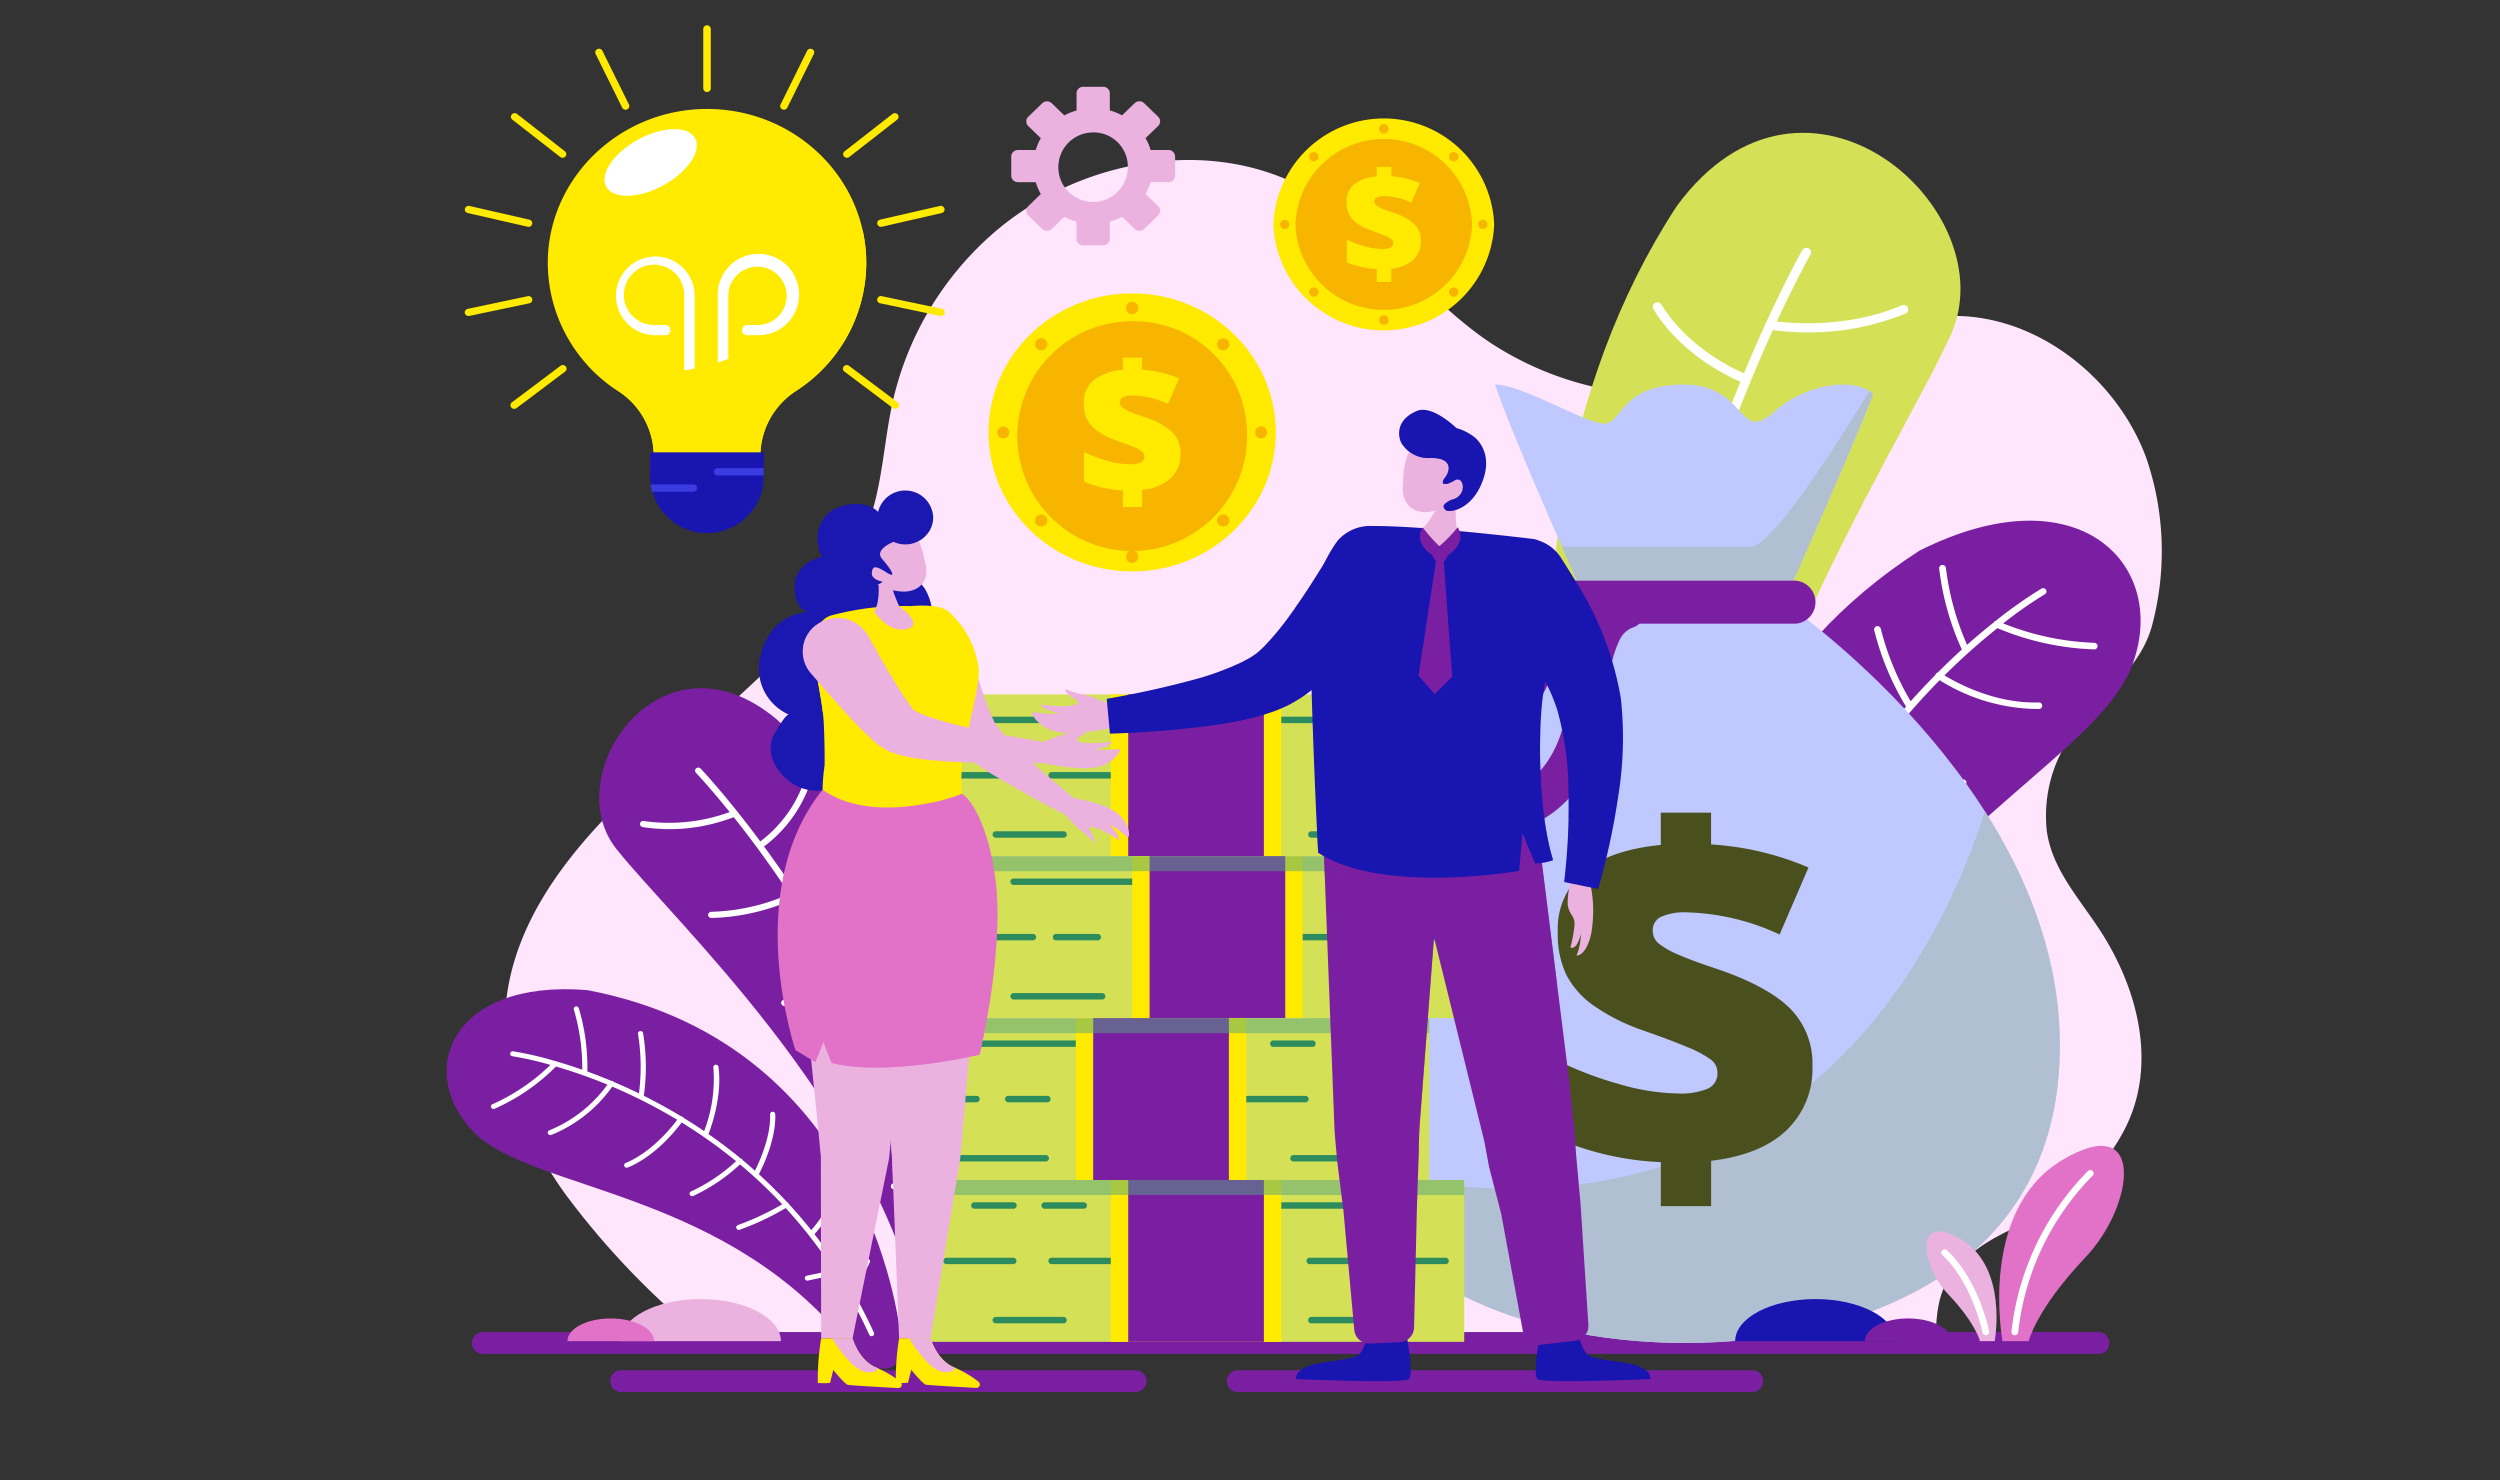 <svg xmlns="http://www.w3.org/2000/svg" xmlns:xlink="http://www.w3.org/1999/xlink" width="353" height="209" viewBox="0 0 353 209">
  <rect x="0" y="0" width="353" height="209" fill="#333333" stroke="none"/>
  <defs>
    <clipPath id="clip-path">
      <rect id="Rectángulo_409151" data-name="Rectángulo 409151" width="242.167" height="192.991" fill="none"/>
    </clipPath>
    <clipPath id="clip-path-3">
      <rect id="Rectángulo_409125" data-name="Rectángulo 409125" width="75.734" height="2.117" fill="none"/>
    </clipPath>
    <clipPath id="clip-path-4">
      <rect id="Rectángulo_409130" data-name="Rectángulo 409130" width="75.734" height="2.118" fill="none"/>
    </clipPath>
    <clipPath id="clip-path-6">
      <rect id="Rectángulo_409136" data-name="Rectángulo 409136" width="39.352" height="32.525" fill="none"/>
    </clipPath>
    <clipPath id="clip-path-7">
      <rect id="Rectángulo_409137" data-name="Rectángulo 409137" width="33.066" height="24.52" fill="none"/>
    </clipPath>
    <clipPath id="clip-path-8">
      <rect id="Rectángulo_409138" data-name="Rectángulo 409138" width="18.102" height="21.467" fill="none"/>
    </clipPath>
    <clipPath id="clip-path-9">
      <rect id="Rectángulo_409139" data-name="Rectángulo 409139" width="4.316" height="28.88" fill="none"/>
    </clipPath>
    <clipPath id="clip-path-10">
      <rect id="Rectángulo_409140" data-name="Rectángulo 409140" width="33.28" height="20.624" fill="none"/>
    </clipPath>
    <clipPath id="clip-path-11">
      <rect id="Rectángulo_409141" data-name="Rectángulo 409141" width="3.865" height="3.761" fill="none"/>
    </clipPath>
    <clipPath id="clip-path-12">
      <rect id="Rectángulo_409142" data-name="Rectángulo 409142" width="11.614" height="11.106" fill="none"/>
    </clipPath>
    <clipPath id="clip-path-13">
      <rect id="Rectángulo_409143" data-name="Rectángulo 409143" width="5.767" height="33.886" fill="none"/>
    </clipPath>
    <clipPath id="clip-path-14">
      <rect id="Rectángulo_409144" data-name="Rectángulo 409144" width="12.89" height="20.91" fill="none"/>
    </clipPath>
    <clipPath id="clip-path-15">
      <rect id="Rectángulo_409145" data-name="Rectángulo 409145" width="24.815" height="29.671" fill="none"/>
    </clipPath>
    <clipPath id="clip-path-16">
      <rect id="Rectángulo_409146" data-name="Rectángulo 409146" width="13.259" height="15.645" fill="none"/>
    </clipPath>
    <clipPath id="clip-path-17">
      <rect id="Rectángulo_409147" data-name="Rectángulo 409147" width="29.165" height="31.699" fill="none"/>
    </clipPath>
    <clipPath id="clip-path-18">
      <rect id="Rectángulo_409148" data-name="Rectángulo 409148" width="21.263" height="21.739" fill="none"/>
    </clipPath>
    <clipPath id="clip-path-19">
      <rect id="Rectángulo_409149" data-name="Rectángulo 409149" width="23.209" height="19.39" fill="none"/>
    </clipPath>
  </defs>
  <g id="Grupo_1118898" data-name="Grupo 1118898" transform="translate(-915.289 -1358)">
    <rect id="Rectángulo_409117" data-name="Rectángulo 409117" width="353" height="209" transform="translate(915.289 1358)" fill="none"/>
    <g id="Grupo_1118953" data-name="Grupo 1118953" transform="translate(978.35 1361.566)">
      <g id="Grupo_1118952" data-name="Grupo 1118952" clip-path="url(#clip-path)">
        <g id="Grupo_1118951" data-name="Grupo 1118951">
          <g id="Grupo_1118950" data-name="Grupo 1118950" clip-path="url(#clip-path)">
            <path id="Trazado_875199" data-name="Trazado 875199" d="M228.911,121.651a19.71,19.71,0,0,1,2.806-12.757c3.817-6.559,10.486-9.659,12.189-17.136a40.694,40.694,0,0,0-.957-22.96c-4.28-11.734-16.436-21.137-29.239-20.02-8.885.775-16.56,6.123-25.005,8.906a44.977,44.977,0,0,1-38.6-5.345c-9.592-6.521-16.3-16.727-26.664-22.026-13.884-7.1-32.035-3.321-43.607,6.952A44.6,44.6,0,0,0,66.027,60.357c-1.186,5.116-1.435,10.417-2.856,15.477C59.191,90,46.834,100.2,35.525,109.981s-22.866,21.372-24.237,35.993c-.888,9.463,2.786,18.924,8.413,26.71a112.621,112.621,0,0,0,20.692,21.3H213.2c.024-3.045.081-6.228,1.559-8.916a14.776,14.776,0,0,1,3.815-4.232c3.8-3.06,8.567-4.217,12.393-6.952a30.089,30.089,0,0,0,8.607-9.785c4.966-8.975,2.442-19.737-2.849-28.145-2.656-4.222-6.235-8.056-7.5-12.844a14.486,14.486,0,0,1-.307-1.46" transform="translate(-2.934 -7.644)" fill="#ffe6fc"/>
            <path id="Trazado_875200" data-name="Trazado 875200" d="M234.471,258.668H6.437a1.54,1.54,0,1,0,0,3.079H234.471a1.54,1.54,0,1,0,0-3.079" transform="translate(-1.275 -74.146)" fill="#7b1fa2"/>
            <path id="Trazado_875201" data-name="Trazado 875201" d="M242.937,183.594s-17.353-51.958,28.05-81.285c22.787-11.46,35.609,2.375,29.891,16.586s-39.661,27.463-48.926,63.891c-1.13,4.849-7.219,8.242-9.015.808" transform="translate(-63.044 -28.109)" fill="#7b1fa2"/>
            <path id="Trazado_875202" data-name="Trazado 875202" d="M217.865,158.545S195.4,83.051,229.057,31.658c18.23-24.89,46.8.615,38.644,18.32S230.36,111.454,230.41,156.8c-.5,7.767-10.183,11.347-12.545,1.742" transform="translate(-55.374 -6.103)" fill="#d4e157"/>
            <path id="Trazado_875203" data-name="Trazado 875203" d="M296.672,117.819a38.023,38.023,0,0,1-12.825-2.739,59.289,59.289,0,0,1,5.88-4.111.453.453,0,0,0,.168-.632.488.488,0,0,0-.654-.163,61.385,61.385,0,0,0-6.48,4.571.462.462,0,0,0-.275.218c-1.15.916-2.406,1.964-3.739,3.147a38.431,38.431,0,0,1-2.989-10.884.5.5,0,0,0-.534-.4.467.467,0,0,0-.413.517,38.071,38.071,0,0,0,3.2,11.426c-1.1.994-2.236,2.076-3.4,3.246a.468.468,0,0,0-.255.166.452.452,0,0,0-.078.171c-1.145,1.158-2.315,2.4-3.495,3.725a38.587,38.587,0,0,1-4.218-10.247.479.479,0,0,0-.569-.352.462.462,0,0,0-.363.551,38.933,38.933,0,0,0,4.495,10.8c-1.631,1.874-3.274,3.907-4.887,6.107a.458.458,0,0,0-.215.16.442.442,0,0,0-.072.236q-1.3,1.789-2.562,3.717c-1.175-1.249-4.961-5.538-6.268-10.252a.477.477,0,0,0-.585-.327.463.463,0,0,0-.337.566c1.455,5.245,5.7,9.829,6.667,10.829-1.288,2.02-2.537,4.151-3.72,6.4a.448.448,0,0,0-.172.2.439.439,0,0,0-.032.2q-.685,1.318-1.339,2.688c-1.292-1.1-5.231-4.682-6.748-8.6a.48.48,0,0,0-.615-.27.458.458,0,0,0-.279.594c1.711,4.413,6.167,8.274,7.23,9.152-1.008,2.176-1.951,4.448-2.811,6.818a.457.457,0,0,0-.123.225.468.468,0,0,0,0,.111q-1.048,2.925-1.919,6.046c-1.269-.631-4.7-2.486-6.172-4.775a.488.488,0,0,0-.657-.149.455.455,0,0,0-.153.636c1.7,2.639,5.573,4.644,6.734,5.2-.674,2.538-1.249,5.171-1.708,7.9a.459.459,0,0,0-.018.119q-.316,1.9-.557,3.862l-4.471-3.911a.493.493,0,0,0-.674.034.453.453,0,0,0,.035.653l4.986,4.362c-.279,2.577-.461,5.228-.52,7.965a.469.469,0,0,0,.467.472l.055,0a.468.468,0,0,0,.433-.45,90.014,90.014,0,0,1,1.149-12.571l5.364-.944a.463.463,0,0,0,.383-.537.483.483,0,0,0-.554-.372l-5.031.885a85.382,85.382,0,0,1,3.663-13.933,50.989,50.989,0,0,0,9.486.536h.018a.468.468,0,0,0,.433-.484.473.473,0,0,0-.5-.437,49.859,49.859,0,0,1-9.118-.5,85.655,85.655,0,0,1,4.3-9.748,33.982,33.982,0,0,0,10.357,2.174l.044,0a.461.461,0,0,0-.046-.922,33.288,33.288,0,0,1-9.92-2.08,89.106,89.106,0,0,1,6.473-10.39c1.586.952,7.029,3.963,12.566,4l.047,0a.462.462,0,0,0-.042-.922c-5.179-.031-10.448-2.9-12.018-3.831a94.005,94.005,0,0,1,8.7-10.171,26.356,26.356,0,0,0,14.013,4.064h.029a.462.462,0,1,0-.059-.922c-6.223.188-11.657-2.812-13.3-3.822a92.463,92.463,0,0,1,7.472-6.671,38.515,38.515,0,0,0,13.648,3,.429.429,0,0,0,.052,0,.461.461,0,0,0-.038-.922" transform="translate(-64.058 -30.622)" fill="#fff"/>
            <path id="Trazado_875204" data-name="Trazado 875204" d="M237.664,113.417a18.7,18.7,0,0,1-11.113,1.472c.854-6.118,1.983-12.011,3.289-17.6.5.078,1.246.175,2.2.232a27.924,27.924,0,0,0,11.517-1.726.63.63,0,0,0,.371-.825.663.663,0,0,0-.852-.359,26.848,26.848,0,0,1-12.933,1.431c1.851-7.713,4.019-14.832,6.221-21.153a38.435,38.435,0,0,0,5.6.728,43.643,43.643,0,0,0,11.66-.847.636.636,0,0,0,.5-.758.651.651,0,0,0-.783-.484,42.568,42.568,0,0,1-16.549.146c2.552-7.193,5.122-13.3,7.269-18.005.523.073,1.394.175,2.526.244a36.243,36.243,0,0,0,16.2-2.579.626.626,0,0,0,.331-.84.664.664,0,0,0-.868-.32c-7.247,3.148-15.074,2.577-17.627,2.278,2.75-5.919,4.684-9.321,4.762-9.454a.628.628,0,0,0-.252-.867.673.673,0,0,0-.9.245c-.081.14-2.172,3.816-5.1,10.187a.619.619,0,0,0-.145.284c0,.011,0,.021,0,.031-.934,2.04-1.95,4.346-3.013,6.9-1.852-.811-8.054-3.859-11.653-9.714a.673.673,0,0,0-.9-.221.626.626,0,0,0-.228.872c3.853,6.268,10.348,9.415,12.293,10.249-1.326,3.234-2.711,6.826-4.088,10.735a.636.636,0,0,0-.158.263.606.606,0,0,0-.015.229c-1,2.863-2,5.892-2.96,9.065A41.445,41.445,0,0,1,221.231,74.5a.673.673,0,0,0-.926-.073.622.622,0,0,0-.076.9A42.052,42.052,0,0,0,231.885,84.5c-1.1,3.7-2.153,7.594-3.117,11.648a.639.639,0,0,0-.127.249.607.607,0,0,0,0,.272c-.746,3.17-1.437,6.436-2.054,9.787a43.7,43.7,0,0,1-9.153-6.3.674.674,0,0,0-.929.019.621.621,0,0,0,.021.9,44.586,44.586,0,0,0,9.826,6.7,184.161,184.161,0,0,0-2.382,19.035,43.744,43.744,0,0,1-6.986-3.664.674.674,0,0,0-.923.108.622.622,0,0,0,.112.893,47.305,47.305,0,0,0,7.709,4.019q-.326,5.158-.33,10.452a.6.6,0,0,0-.014.206.378.378,0,0,0,.014.041q.009,4.795.321,9.672a11.356,11.356,0,0,1-4.26-1.892.679.679,0,0,0-.929.044.623.623,0,0,0,.045.9,13.348,13.348,0,0,0,5.239,2.286c.228,3.056.548,6.129.98,9.215a.647.647,0,0,0,.609.55.658.658,0,0,0,.13,0,.64.64,0,0,0,.564-.715,146.466,146.466,0,0,1-1.385-19.637,27.958,27.958,0,0,0,6.041-1.6.629.629,0,0,0,.334-.84.669.669,0,0,0-.868-.322,26.349,26.349,0,0,1-5.507,1.475,170.591,170.591,0,0,1,1.512-21.838,15.781,15.781,0,0,0,2.132.264,20.217,20.217,0,0,0,9.727-1.857.626.626,0,0,0,.305-.849.663.663,0,0,0-.877-.3" transform="translate(-56.795 -12.626)" fill="#fff"/>
            <path id="Trazado_875205" data-name="Trazado 875205" d="M241.642,101.85s9.569-21.423,12.622-29.377c-2.044-2.176-8.894-2-14.019,2.535S236.5,71.12,227.5,71.12s-8.6,5.516-11.224,5.516S204.8,71.12,200.866,71.12c2.5,7.5,12.918,30.73,12.918,30.73Z" transform="translate(-52.835 -20.386)" fill="#bfc9ff"/>
            <path id="Trazado_875206" data-name="Trazado 875206" d="M257.095,72.389c-2.553,4.242-13.432,21.987-16.736,21.987H213.686c1.984,4.526,3.47,7.838,3.47,7.838h27.858s9.569-21.423,12.623-29.377a3.07,3.07,0,0,0-.542-.447" transform="translate(-56.207 -20.75)" fill="#b0c0d2"/>
            <path id="Trazado_875207" data-name="Trazado 875207" d="M271.272,174.639c-1.4-34.945-38.932-60.442-38.932-60.442H204.482s-37.532,25.5-38.932,60.442,30.16,44.156,52.861,44.156,54.261-9.211,52.861-44.156" transform="translate(-43.534 -32.734)" fill="#bfc9ff"/>
            <path id="Trazado_875208" data-name="Trazado 875208" d="M246.368,109.943H214.877a3.054,3.054,0,0,0,0,6.07h31.491a3.053,3.053,0,0,0,0-6.07" transform="translate(-55.806 -31.515)" fill="#7b1fa2"/>
            <path id="Trazado_875209" data-name="Trazado 875209" d="M200.851,145.909a2.811,2.811,0,0,1-2.809-2.375,2.766,2.766,0,0,1,2.427-3.1c5.851-.778,9.818-6.788,10.106-15.312.15-4.462,1.232-9.769,5.15-12.633a5.57,5.57,0,0,1,3.5-1.344c2.153.151,2.528,2.54,1.935,4.169a2.519,2.519,0,0,1-1.378,1.515,3.369,3.369,0,0,0-2.089,1.867,15.141,15.141,0,0,0-1.444,6.606c-.384,11.339-6.275,19.417-15.009,20.577a3.007,3.007,0,0,1-.39.026" transform="translate(-52.085 -31.858)" fill="#7b1fa2"/>
            <path id="Trazado_875210" data-name="Trazado 875210" d="M187.817,139.734a2.814,2.814,0,0,1-2.8-2.317,2.761,2.761,0,0,1,2.358-3.146c6.16-.949,8.617-5.812,11.462-11.443.425-.842.851-1.686,1.292-2.519,4.107-7.77,12.6-9.532,12.959-9.6a2.837,2.837,0,0,1,3.351,2.141,2.751,2.751,0,0,1-2.2,3.241c-.119.026-6.229,1.378-9.055,6.725-.424.8-.835,1.617-1.245,2.43-3.093,6.121-6.6,13.059-15.672,14.457a3.011,3.011,0,0,1-.45.034" transform="translate(-48.656 -31.717)" fill="#7b1fa2"/>
            <path id="Trazado_875211" data-name="Trazado 875211" d="M261.88,155.564c-5.563,17.792-27.013,66.48-91.995,49.895,8.447,19.481,31.806,25.194,49.678,25.194,22.7,0,54.26-9.211,52.862-44.156-.462-11.533-4.86-22.035-10.545-30.933" transform="translate(-44.686 -44.592)" fill="#b0c0d2"/>
            <path id="Trazado_875212" data-name="Trazado 875212" d="M227.449,205.207a41.915,41.915,0,0,1-14.476-3.254V190.928a50.43,50.43,0,0,0,8.645,3.271,30.837,30.837,0,0,0,8.2,1.311,10.034,10.034,0,0,0,4.271-.681,2.352,2.352,0,0,0,1.355-2.275,2.288,2.288,0,0,0-.978-1.859,15.248,15.248,0,0,0-3.259-1.727q-2.282-.963-6.157-2.324a28.247,28.247,0,0,1-7.033-3.5,12.346,12.346,0,0,1-3.893-4.35A13.209,13.209,0,0,1,212.9,172.8a10.635,10.635,0,0,1,3.636-8.567q3.636-3.088,10.909-3.819v-4.549h7.1v4.483a41.347,41.347,0,0,1,13.756,3.254l-4.082,9.463a32.867,32.867,0,0,0-12.933-3.122,8.242,8.242,0,0,0-3.859.648,2.079,2.079,0,0,0-1.115,1.909,2.313,2.313,0,0,0,.806,1.81,11.427,11.427,0,0,0,2.8,1.594q1.99.88,5.524,2.042,7.169,2.458,10.291,5.6a10.973,10.973,0,0,1,3.122,8.085,11.964,11.964,0,0,1-3.654,9.065q-3.652,3.487-10.651,4.317v6.408h-7.1Z" transform="translate(-56.001 -44.678)" fill="#4a4f1e"/>
            <path id="Trazado_875213" data-name="Trazado 875213" d="M144.394,72.7c0,10.842-9.079,19.63-20.28,19.63s-20.28-8.789-20.28-19.63,9.08-19.63,20.28-19.63,20.28,8.789,20.28,19.63" transform="translate(-27.312 -15.212)" fill="#ffea00"/>
            <path id="Trazado_875214" data-name="Trazado 875214" d="M141.779,74.279a16.223,16.223,0,1,1-16.214-15.694,15.96,15.96,0,0,1,16.214,15.694" transform="translate(-28.763 -16.793)" fill="#f8b500"/>
            <path id="Trazado_875215" data-name="Trazado 875215" d="M127.614,84.537a15.914,15.914,0,0,1-5.5-1.236V79.116a19.125,19.125,0,0,0,3.282,1.241,11.686,11.686,0,0,0,3.112.5,3.8,3.8,0,0,0,1.622-.259.893.893,0,0,0,.514-.863.869.869,0,0,0-.371-.706,5.805,5.805,0,0,0-1.237-.656q-.866-.366-2.338-.882a10.7,10.7,0,0,1-2.67-1.33,4.685,4.685,0,0,1-1.478-1.651,5.014,5.014,0,0,1-.462-2.276,4.036,4.036,0,0,1,1.38-3.252,7.467,7.467,0,0,1,4.142-1.45V65.8h2.7v1.7a15.692,15.692,0,0,1,5.223,1.236l-1.55,3.593a12.471,12.471,0,0,0-4.91-1.186,3.127,3.127,0,0,0-1.465.246.79.79,0,0,0-.423.725.877.877,0,0,0,.306.687,4.343,4.343,0,0,0,1.061.606q.756.334,2.1.775a10.222,10.222,0,0,1,3.907,2.124,4.168,4.168,0,0,1,1.185,3.07,4.541,4.541,0,0,1-1.387,3.441,6.866,6.866,0,0,1-4.044,1.639v2.433h-2.7Z" transform="translate(-32.114 -18.862)" fill="#ffea00"/>
            <path id="Trazado_875216" data-name="Trazado 875216" d="M131.913,55.589a.873.873,0,1,1-.873-.845.859.859,0,0,1,.873.845" transform="translate(-34.239 -15.692)" fill="#f8b500"/>
            <path id="Trazado_875217" data-name="Trazado 875217" d="M149.093,63.409a.894.894,0,0,1-1.234,0,.827.827,0,0,1,0-1.195.894.894,0,0,1,1.234,0,.827.827,0,0,1,0,1.195" transform="translate(-38.825 -17.762)" fill="#f8b500"/>
            <path id="Trazado_875218" data-name="Trazado 875218" d="M155.7,81.091a.845.845,0,1,1,.873-.845.858.858,0,0,1-.873.845" transform="translate(-40.725 -22.76)" fill="#f8b500"/>
            <path id="Trazado_875219" data-name="Trazado 875219" d="M147.859,98.28a.827.827,0,0,1,0-1.195.894.894,0,0,1,1.234,0,.827.827,0,0,1,0,1.195.893.893,0,0,1-1.234,0" transform="translate(-38.825 -27.758)" fill="#f8b500"/>
            <path id="Trazado_875220" data-name="Trazado 875220" d="M130.168,104.9a.873.873,0,1,1,.873.845.859.859,0,0,1-.873-.845" transform="translate(-34.239 -29.828)" fill="#f8b500"/>
            <path id="Trazado_875221" data-name="Trazado 875221" d="M112.988,97.085a.894.894,0,0,1,1.234,0,.827.827,0,0,1,0,1.195.894.894,0,0,1-1.234,0,.825.825,0,0,1,0-1.195" transform="translate(-29.652 -27.758)" fill="#f8b500"/>
            <path id="Trazado_875222" data-name="Trazado 875222" d="M106.383,79.4a.845.845,0,1,1-.873.845.859.859,0,0,1,.873-.845" transform="translate(-27.753 -22.76)" fill="#f8b500"/>
            <path id="Trazado_875223" data-name="Trazado 875223" d="M114.222,62.214a.825.825,0,0,1,0,1.195.894.894,0,0,1-1.234,0,.827.827,0,0,1,0-1.195.894.894,0,0,1,1.234,0" transform="translate(-29.653 -17.762)" fill="#f8b500"/>
            <path id="Trazado_875224" data-name="Trazado 875224" d="M189.585,33.362a15.6,15.6,0,0,1-31.174,0,15.6,15.6,0,0,1,31.174,0" transform="translate(-41.668 -5.238)" fill="#ffea00"/>
            <path id="Trazado_875225" data-name="Trazado 875225" d="M187.575,34.578a12.469,12.469,0,0,1-24.925,0,12.469,12.469,0,0,1,24.925,0" transform="translate(-42.783 -6.454)" fill="#f8b500"/>
            <path id="Trazado_875226" data-name="Trazado 875226" d="M176.688,42.462a12.218,12.218,0,0,1-4.224-.949V38.3a14.73,14.73,0,0,0,2.523.954,8.986,8.986,0,0,0,2.392.383,2.919,2.919,0,0,0,1.246-.2.686.686,0,0,0,.4-.663.668.668,0,0,0-.285-.543,4.436,4.436,0,0,0-.951-.5q-.665-.281-1.8-.678a8.274,8.274,0,0,1-2.052-1.022,3.6,3.6,0,0,1-1.136-1.27A3.847,3.847,0,0,1,172.444,33a3.1,3.1,0,0,1,1.06-2.5,5.742,5.742,0,0,1,3.184-1.114V28.063h2.072v1.308a12.074,12.074,0,0,1,4.014.95l-1.192,2.761a9.59,9.59,0,0,0-3.774-.911,2.4,2.4,0,0,0-1.126.189.607.607,0,0,0-.325.557.673.673,0,0,0,.235.528,3.311,3.311,0,0,0,.816.465q.58.257,1.612.6a7.848,7.848,0,0,1,3,1.633,3.2,3.2,0,0,1,.911,2.359,3.493,3.493,0,0,1-1.066,2.646,5.283,5.283,0,0,1-3.109,1.26v1.87h-2.072Z" transform="translate(-45.359 -8.044)" fill="#ffea00"/>
            <path id="Trazado_875227" data-name="Trazado 875227" d="M179.992,20.212a.671.671,0,1,1-.671-.649.66.66,0,0,1,.671.649" transform="translate(-46.991 -5.608)" fill="#f8b500"/>
            <path id="Trazado_875228" data-name="Trazado 875228" d="M193.2,26.223a.687.687,0,0,1-.948,0,.634.634,0,0,1,0-.918.686.686,0,0,1,.948,0,.635.635,0,0,1,0,.918" transform="translate(-50.516 -7.199)" fill="#f8b500"/>
            <path id="Trazado_875229" data-name="Trazado 875229" d="M198.274,39.813a.649.649,0,1,1,.671-.649.66.66,0,0,1-.671.649" transform="translate(-51.977 -11.04)" fill="#f8b500"/>
            <path id="Trazado_875230" data-name="Trazado 875230" d="M192.249,53.025a.635.635,0,0,1,0-.918.686.686,0,0,1,.948,0,.634.634,0,0,1,0,.918.687.687,0,0,1-.948,0" transform="translate(-50.517 -14.882)" fill="#f8b500"/>
            <path id="Trazado_875231" data-name="Trazado 875231" d="M178.651,58.116a.671.671,0,1,1,.671.649.66.66,0,0,1-.671-.649" transform="translate(-46.991 -16.473)" fill="#f8b500"/>
            <path id="Trazado_875232" data-name="Trazado 875232" d="M165.446,52.107a.687.687,0,0,1,.948,0,.634.634,0,0,1,0,.918.686.686,0,0,1-.948,0,.635.635,0,0,1,0-.918" transform="translate(-43.466 -14.882)" fill="#f8b500"/>
            <path id="Trazado_875233" data-name="Trazado 875233" d="M160.37,38.515a.649.649,0,1,1-.671.649.66.66,0,0,1,.671-.649" transform="translate(-42.006 -11.04)" fill="#f8b500"/>
            <path id="Trazado_875234" data-name="Trazado 875234" d="M166.394,25.3a.635.635,0,0,1,0,.918.686.686,0,0,1-.948,0,.634.634,0,0,1,0-.918.687.687,0,0,1,.948,0" transform="translate(-43.466 -7.199)" fill="#f8b500"/>
            <path id="Trazado_875235" data-name="Trazado 875235" d="M64.138,240.073s-3.515-41.4-44.261-49.141C.411,189.335-4.413,202.68,3.9,211.042s36.153,8.057,53.667,31.016c2.259,3.085,7.56,3.744,6.575-1.985" transform="translate(0 -54.692)" fill="#7b1fa2"/>
            <path id="Trazado_875236" data-name="Trazado 875236" d="M83.14,218.4s2.263-53.826-28.8-82.75c-16.33-13.7-31.066,7.786-22.657,18.295S66.894,189,74.491,219.216c1.641,5.094,8.692,5.952,8.649-.818" transform="translate(-7.691 -37.612)" fill="#7b1fa2"/>
            <path id="Trazado_875237" data-name="Trazado 875237" d="M8.713,208.024a28.14,28.14,0,0,0,8.179-5.554,46.118,46.118,0,0,0-5.371-1.222.354.354,0,0,1-.31-.4.363.363,0,0,1,.41-.3,48.185,48.185,0,0,1,5.932,1.375.366.366,0,0,1,.259.076c1.085.317,2.284.7,3.577,1.151a29.078,29.078,0,0,0-1.189-8.489.362.362,0,0,1,.7-.185,28.741,28.741,0,0,1,1.206,8.93c1.07.388,2.2.825,3.372,1.315a.367.367,0,0,1,.229.045.343.343,0,0,1,.106.1q1.732.733,3.58,1.627a28.914,28.914,0,0,0-.134-8.391.353.353,0,0,1,.293-.408.362.362,0,0,1,.421.284,29.17,29.17,0,0,1,.106,8.854c1.712.855,3.479,1.818,5.277,2.906a.36.36,0,0,1,.2.052.344.344,0,0,1,.122.146q1.451.889,2.922,1.885a20.574,20.574,0,0,0,1.3-8.974.353.353,0,0,1,.312-.4.362.362,0,0,1,.408.3c.564,4.1-1.03,8.516-1.409,9.493,1.515,1.054,3.036,2.2,4.546,3.441a.328.328,0,0,1,.263.218q.879.732,1.752,1.509c.575-1.14,2.259-4.77,2.141-7.947a.363.363,0,0,1,.726-.025c.133,3.582-1.831,7.557-2.312,8.473q2.048,1.864,4.035,3.992a.358.358,0,0,1,.154.123.326.326,0,0,1,.032.079q1.621,1.758,3.176,3.7c.7-.8,2.548-3.076,2.891-5.1a.363.363,0,0,1,.416-.29.353.353,0,0,1,.3.4c-.394,2.334-2.51,4.839-3.157,5.561q1.86,2.387,3.588,5.067a.317.317,0,0,1,.049.078q.8,1.246,1.559,2.555l1.958-4.013a.371.371,0,0,1,.483-.168.347.347,0,0,1,.173.468l-2.184,4.475c.975,1.731,1.9,3.541,2.772,5.446a.348.348,0,0,1-.185.464l-.04.014a.366.366,0,0,1-.439-.194,69.934,69.934,0,0,0-4.606-8.5l-4.052.855a.362.362,0,0,1-.431-.268.356.356,0,0,1,.277-.418l3.8-.8a66.926,66.926,0,0,0-6.782-8.747,38.134,38.134,0,0,1-6.5,3.062l-.014,0a.366.366,0,0,1-.45-.218.349.349,0,0,1,.221-.449,37.231,37.231,0,0,0,6.252-2.933,67.527,67.527,0,0,0-5.964-5.628,25.16,25.16,0,0,1-6.616,4.459l-.032.011a.367.367,0,0,1-.443-.2.348.348,0,0,1,.2-.459,24.637,24.637,0,0,0,6.338-4.269,70.241,70.241,0,0,0-7.685-5.464c-.826,1.117-3.739,4.772-7.617,6.364l-.034.012a.368.368,0,0,1-.442-.2.348.348,0,0,1,.193-.461c3.627-1.488,6.46-5,7.282-6.093a74.09,74.09,0,0,0-9.18-4.681,19.44,19.44,0,0,1-8.613,6.821l-.021.007a.366.366,0,0,1-.447-.21.348.348,0,0,1,.211-.453,18.937,18.937,0,0,0,8.188-6.452A72.736,72.736,0,0,0,17.68,202.7,28.5,28.5,0,0,1,9,208.668a.267.267,0,0,1-.038.014.366.366,0,0,1-.44-.2.347.347,0,0,1,.188-.462" transform="translate(-2.234 -55.673)" fill="#fff"/>
            <path id="Trazado_875238" data-name="Trazado 875238" d="M64.265,191.4a12.81,12.81,0,0,0,7.649-.772c-1.6-3.94-3.341-7.688-5.151-11.205-.321.132-.8.312-1.424.5a19.174,19.174,0,0,1-7.961.666.44.44,0,0,1-.387-.492.449.449,0,0,1,.508-.374,18.384,18.384,0,0,0,8.855-1.085c-2.531-4.846-5.173-9.246-7.7-13.109a26.118,26.118,0,0,1-3.607,1.367,29.818,29.818,0,0,1-7.909,1.274.443.443,0,0,1-.461-.426.438.438,0,0,1,.44-.446,29.02,29.02,0,0,0,11.047-2.512c-2.91-4.389-5.649-8.052-7.872-10.847-.336.131-.9.337-1.643.561a24.891,24.891,0,0,1-11.223.835.436.436,0,0,1-.362-.508.449.449,0,0,1,.524-.35,24.831,24.831,0,0,0,12.125-1.262c-2.827-3.509-4.689-5.469-4.762-5.546a.427.427,0,0,1,.022-.617.463.463,0,0,1,.637.021c.078.081,2.089,2.2,5.114,5.981a.43.43,0,0,1,.144.167c0,.006,0,.014.005.021.965,1.211,2.03,2.588,3.167,4.12a18.089,18.089,0,0,0,6.127-8.307.454.454,0,0,1,.563-.29.435.435,0,0,1,.3.545,18.765,18.765,0,0,1-6.465,8.764c1.428,1.945,2.954,4.12,4.529,6.506a.429.429,0,0,1,.149.151.422.422,0,0,1,.049.15c1.148,1.748,2.321,3.61,3.5,5.571a27.781,27.781,0,0,0,5.874-7.568.458.458,0,0,1,.605-.2.43.43,0,0,1,.2.586,28.177,28.177,0,0,1-6.218,7.953c1.355,2.292,2.711,4.719,4.036,7.267a.444.444,0,0,1,.125.146.426.426,0,0,1,.046.182q1.545,2.991,3.014,6.195a29.214,29.214,0,0,0,5.036-5.638.46.46,0,0,1,.622-.133.426.426,0,0,1,.137.6,29.884,29.884,0,0,1-5.417,6.011,127.314,127.314,0,0,1,4.789,12.3,29.35,29.35,0,0,0,4.038-3.542.461.461,0,0,1,.632-.073.426.426,0,0,1,.076.612,31.734,31.734,0,0,1-4.459,3.893q1.087,3.383,1.979,6.91a.441.441,0,0,1,.045.136c0,.01,0,.019,0,.029q.8,3.2,1.413,6.493a7.651,7.651,0,0,0,2.519-1.932.463.463,0,0,1,.626-.118.428.428,0,0,1,.122.606,8.964,8.964,0,0,1-3.106,2.348c.363,2.072.668,4.169.9,6.292a.435.435,0,0,1-.312.462.466.466,0,0,1-.088.018.446.446,0,0,1-.5-.388,100.646,100.646,0,0,0-2.381-13.3,19.317,19.317,0,0,1-4.294-.116.437.437,0,0,1-.363-.507.452.452,0,0,1,.523-.352,18.165,18.165,0,0,0,3.916.114,117.987,117.987,0,0,0-4.681-14.307,10.707,10.707,0,0,1-1.375.511,13.89,13.89,0,0,1-6.791.3.435.435,0,0,1-.346-.517.448.448,0,0,1,.534-.335" transform="translate(-9.747 -42.119)" fill="#fff"/>
            <rect id="Rectángulo_409118" data-name="Rectángulo 409118" width="75.734" height="22.849" transform="translate(67.953 94.483)" fill="#d4e157"/>
            <path id="Trazado_875239" data-name="Trazado 875239" d="M171.787,137.768H141.864a.455.455,0,1,1,0-.91h29.922a.455.455,0,1,1,0,.91" transform="translate(-37.192 -39.23)" fill="#2c8c5e"/>
            <path id="Trazado_875240" data-name="Trazado 875240" d="M105.041,148.736H95.63a.455.455,0,1,1,0-.91h9.411a.455.455,0,1,1,0,.91" transform="translate(-25.031 -42.374)" fill="#2c8c5e"/>
            <path id="Trazado_875241" data-name="Trazado 875241" d="M136.612,148.736H115.751a.455.455,0,1,1,0-.91h20.861a.455.455,0,1,1,0,.91" transform="translate(-30.323 -42.374)" fill="#2c8c5e"/>
            <path id="Trazado_875242" data-name="Trazado 875242" d="M178.008,160.452H165.517a.455.455,0,1,1,0-.91h12.491a.455.455,0,1,1,0,.91" transform="translate(-43.413 -45.732)" fill="#2c8c5e"/>
            <path id="Trazado_875243" data-name="Trazado 875243" d="M114.622,160.452h-9.567a.455.455,0,1,1,0-.91h9.567a.455.455,0,1,1,0,.91" transform="translate(-27.51 -45.732)" fill="#2c8c5e"/>
            <path id="Trazado_875244" data-name="Trazado 875244" d="M109.726,137.768H98.563a.455.455,0,1,1,0-.91h11.163a.455.455,0,1,1,0,.91" transform="translate(-25.802 -39.23)" fill="#2c8c5e"/>
            <path id="Trazado_875245" data-name="Trazado 875245" d="M187.955,148.736h-9.178a.455.455,0,1,1,0-.91h9.178a.455.455,0,1,1,0,.91" transform="translate(-46.901 -42.374)" fill="#2c8c5e"/>
            <rect id="Rectángulo_409119" data-name="Rectángulo 409119" width="24.074" height="22.849" transform="translate(93.783 94.483)" fill="#ffea00"/>
            <rect id="Rectángulo_409120" data-name="Rectángulo 409120" width="19.158" height="22.849" transform="translate(96.242 94.483)" fill="#7b1fa2"/>
            <rect id="Rectángulo_409121" data-name="Rectángulo 409121" width="75.734" height="22.849" transform="translate(70.972 117.332)" fill="#d4e157"/>
            <path id="Trazado_875246" data-name="Trazado 875246" d="M108.473,169.8H138.4a.455.455,0,1,0,0-.91H108.473a.455.455,0,1,0,0,.91" transform="translate(-28.409 -48.411)" fill="#2c8c5e"/>
            <path id="Trazado_875247" data-name="Trazado 875247" d="M182.539,180.766h9.411a.455.455,0,1,0,0-.91h-9.411a.455.455,0,1,0,0,.91" transform="translate(-47.891 -51.555)" fill="#2c8c5e"/>
            <path id="Trazado_875248" data-name="Trazado 875248" d="M146.882,180.766h20.861a.455.455,0,1,0,0-.91H146.882a.455.455,0,1,0,0,.91" transform="translate(-38.511 -51.555)" fill="#2c8c5e"/>
            <path id="Trazado_875249" data-name="Trazado 875249" d="M108.473,192.481h12.491a.455.455,0,1,0,0-.91H108.473a.455.455,0,1,0,0,.91" transform="translate(-28.409 -54.913)" fill="#2c8c5e"/>
            <path id="Trazado_875250" data-name="Trazado 875250" d="M172.9,192.481h9.567a.455.455,0,1,0,0-.91H172.9a.455.455,0,1,0,0,.91" transform="translate(-45.356 -54.913)" fill="#2c8c5e"/>
            <path id="Trazado_875251" data-name="Trazado 875251" d="M177.229,169.8h11.163a.455.455,0,1,0,0-.91H177.229a.455.455,0,1,0,0,.91" transform="translate(-46.494 -48.411)" fill="#2c8c5e"/>
            <path id="Trazado_875252" data-name="Trazado 875252" d="M99.708,180.766h9.178a.455.455,0,1,0,0-.91H99.708a.455.455,0,1,0,0,.91" transform="translate(-26.103 -51.555)" fill="#2c8c5e"/>
            <path id="Trazado_875253" data-name="Trazado 875253" d="M116.6,180.766h5.89a.455.455,0,1,0,0-.91H116.6a.455.455,0,1,0,0,.91" transform="translate(-30.546 -51.555)" fill="#2c8c5e"/>
            <rect id="Rectángulo_409122" data-name="Rectángulo 409122" width="24.074" height="22.849" transform="translate(96.802 117.332)" fill="#ffea00"/>
            <rect id="Rectángulo_409123" data-name="Rectángulo 409123" width="19.158" height="22.849" transform="translate(99.26 117.332)" fill="#7b1fa2"/>
            <g id="Grupo_1118901" data-name="Grupo 1118901" transform="translate(70.972 117.332)" opacity="0.5" style="mix-blend-mode: multiply;isolation: isolate">
              <g id="Grupo_1118900" data-name="Grupo 1118900">
                <g id="Grupo_1118899" data-name="Grupo 1118899" clip-path="url(#clip-path-3)">
                  <rect id="Rectángulo_409124" data-name="Rectángulo 409124" width="75.734" height="2.117" transform="translate(0 0)" fill="#53a581"/>
                </g>
              </g>
            </g>
            <rect id="Rectángulo_409126" data-name="Rectángulo 409126" width="75.734" height="22.849" transform="translate(63.01 140.2)" fill="#d4e157"/>
            <path id="Trazado_875254" data-name="Trazado 875254" d="M97.67,201.855h29.922a.455.455,0,1,0,0-.91H97.67a.455.455,0,1,0,0,.91" transform="translate(-25.567 -57.6)" fill="#2c8c5e"/>
            <path id="Trazado_875255" data-name="Trazado 875255" d="M171.736,212.823h9.411a.455.455,0,1,0,0-.91h-9.411a.455.455,0,1,0,0,.91" transform="translate(-45.049 -60.744)" fill="#2c8c5e"/>
            <path id="Trazado_875256" data-name="Trazado 875256" d="M136.079,212.823H156.94a.455.455,0,1,0,0-.91H136.079a.455.455,0,1,0,0,.91" transform="translate(-35.67 -60.744)" fill="#2c8c5e"/>
            <path id="Trazado_875257" data-name="Trazado 875257" d="M97.67,224.539h12.491a.455.455,0,1,0,0-.91H97.67a.455.455,0,1,0,0,.91" transform="translate(-25.567 -64.102)" fill="#2c8c5e"/>
            <path id="Trazado_875258" data-name="Trazado 875258" d="M162.1,224.539h9.567a.455.455,0,1,0,0-.91H162.1a.455.455,0,1,0,0,.91" transform="translate(-42.514 -64.102)" fill="#2c8c5e"/>
            <path id="Trazado_875259" data-name="Trazado 875259" d="M158.228,201.855h5.525a.455.455,0,1,0,0-.91h-5.525a.455.455,0,1,0,0,.91" transform="translate(-41.496 -57.6)" fill="#2c8c5e"/>
            <path id="Trazado_875260" data-name="Trazado 875260" d="M171.691,201.855h5.524a.455.455,0,1,0,0-.91h-5.524a.455.455,0,1,0,0,.91" transform="translate(-45.037 -57.6)" fill="#2c8c5e"/>
            <path id="Trazado_875261" data-name="Trazado 875261" d="M107.44,212.823h5.525a.455.455,0,1,0,0-.91H107.44a.455.455,0,1,0,0,.91" transform="translate(-28.137 -60.744)" fill="#2c8c5e"/>
            <path id="Trazado_875262" data-name="Trazado 875262" d="M88.905,212.823h9.178a.455.455,0,1,0,0-.91H88.905a.455.455,0,1,0,0,.91" transform="translate(-23.262 -60.744)" fill="#2c8c5e"/>
            <rect id="Rectángulo_409127" data-name="Rectángulo 409127" width="24.074" height="22.849" transform="translate(88.84 140.2)" fill="#ffea00"/>
            <rect id="Rectángulo_409128" data-name="Rectángulo 409128" width="19.158" height="22.849" transform="translate(91.298 140.2)" fill="#7b1fa2"/>
            <g id="Grupo_1118904" data-name="Grupo 1118904" transform="translate(63.01 140.2)" opacity="0.5" style="mix-blend-mode: multiply;isolation: isolate">
              <g id="Grupo_1118903" data-name="Grupo 1118903">
                <g id="Grupo_1118902" data-name="Grupo 1118902" clip-path="url(#clip-path-4)">
                  <rect id="Rectángulo_409129" data-name="Rectángulo 409129" width="75.734" height="2.117" transform="translate(0 0)" fill="#53a581"/>
                </g>
              </g>
            </g>
            <rect id="Rectángulo_409131" data-name="Rectángulo 409131" width="75.734" height="22.849" transform="translate(67.953 163.053)" fill="#d4e157"/>
            <path id="Trazado_875263" data-name="Trazado 875263" d="M171.787,233.891H141.864a.455.455,0,1,1,0-.91h29.922a.455.455,0,1,1,0,.91" transform="translate(-37.192 -66.783)" fill="#2c8c5e"/>
            <path id="Trazado_875264" data-name="Trazado 875264" d="M105.041,244.859H95.63a.455.455,0,1,1,0-.91h9.411a.455.455,0,1,1,0,.91" transform="translate(-25.031 -69.927)" fill="#2c8c5e"/>
            <path id="Trazado_875265" data-name="Trazado 875265" d="M136.612,244.859H115.751a.455.455,0,1,1,0-.91h20.861a.455.455,0,1,1,0,.91" transform="translate(-30.323 -69.927)" fill="#2c8c5e"/>
            <path id="Trazado_875266" data-name="Trazado 875266" d="M178.008,256.576H165.517a.455.455,0,1,1,0-.91h12.491a.455.455,0,1,1,0,.91" transform="translate(-43.413 -73.286)" fill="#2c8c5e"/>
            <path id="Trazado_875267" data-name="Trazado 875267" d="M114.622,256.576h-9.567a.455.455,0,1,1,0-.91h9.567a.455.455,0,1,1,0,.91" transform="translate(-27.51 -73.286)" fill="#2c8c5e"/>
            <path id="Trazado_875268" data-name="Trazado 875268" d="M119.936,233.891h-5.525a.455.455,0,1,1,0-.91h5.525a.455.455,0,1,1,0,.91" transform="translate(-29.97 -66.783)" fill="#2c8c5e"/>
            <path id="Trazado_875269" data-name="Trazado 875269" d="M106.474,233.891h-5.525a.455.455,0,1,1,0-.91h5.525a.455.455,0,1,1,0,.91" transform="translate(-26.429 -66.783)" fill="#2c8c5e"/>
            <path id="Trazado_875270" data-name="Trazado 875270" d="M170.724,244.859H165.2a.455.455,0,1,1,0-.91h5.525a.455.455,0,1,1,0,.91" transform="translate(-43.33 -69.927)" fill="#2c8c5e"/>
            <path id="Trazado_875271" data-name="Trazado 875271" d="M187.955,244.859h-9.178a.455.455,0,1,1,0-.91h9.178a.455.455,0,1,1,0,.91" transform="translate(-46.901 -69.927)" fill="#2c8c5e"/>
            <rect id="Rectángulo_409132" data-name="Rectángulo 409132" width="24.074" height="22.849" transform="translate(93.783 163.053)" fill="#ffea00"/>
            <rect id="Rectángulo_409133" data-name="Rectángulo 409133" width="19.158" height="22.849" transform="translate(96.242 163.053)" fill="#7b1fa2"/>
            <g id="Grupo_1118907" data-name="Grupo 1118907" transform="translate(67.954 163.053)" opacity="0.5" style="mix-blend-mode: multiply;isolation: isolate">
              <g id="Grupo_1118906" data-name="Grupo 1118906">
                <g id="Grupo_1118905" data-name="Grupo 1118905" clip-path="url(#clip-path-3)">
                  <rect id="Rectángulo_409134" data-name="Rectángulo 409134" width="75.734" height="2.117" transform="translate(0 0.001)" fill="#53a581"/>
                </g>
              </g>
            </g>
            <path id="Trazado_875272" data-name="Trazado 875272" d="M64.355,38.334c0-12.124-10.242-21.933-22.808-21.763-12.018.163-21.865,9.59-22.158,21.22a21.548,21.548,0,0,0,9.919,18.6,10.924,10.924,0,0,1,5.035,9.127V66.2H49.394v-.683a11.01,11.01,0,0,1,5.092-9.164,21.56,21.56,0,0,0,9.869-18.017" transform="translate(-5.098 -4.749)" fill="#ffea00"/>
            <path id="Trazado_875273" data-name="Trazado 875273" d="M52.7,76.535a.731.731,0,0,1-.743-.719V51.328A5.744,5.744,0,1,1,57.7,56.884h-1.57a.72.72,0,1,1,0-1.439H57.7a4.119,4.119,0,1,0-4.257-4.117V75.816a.731.731,0,0,1-.743.719" transform="translate(-13.667 -13.12)" fill="#fff"/>
            <path id="Trazado_875274" data-name="Trazado 875274" d="M42.694,76.535a.731.731,0,0,1-.743-.719V51.328a4.257,4.257,0,1,0-4.257,4.117h1.57a.72.72,0,1,1,0,1.439h-1.57a5.559,5.559,0,1,1,5.742-5.556V75.816a.732.732,0,0,1-.743.719" transform="translate(-8.405 -13.12)" fill="#fff"/>
            <path id="Trazado_875275" data-name="Trazado 875275" d="M49.706,9.431a.522.522,0,0,1-.531-.514V.514a.531.531,0,0,1,1.061,0v8.4a.522.522,0,0,1-.531.514" transform="translate(-12.935)" fill="#ffea00"/>
            <path id="Trazado_875276" data-name="Trazado 875276" d="M64.441,13.258a.542.542,0,0,1-.228-.051.506.506,0,0,1-.25-.685L67.71,4.942a.537.537,0,0,1,.707-.242.507.507,0,0,1,.25.686l-3.747,7.58a.531.531,0,0,1-.479.292" transform="translate(-16.811 -1.333)" fill="#ffea00"/>
            <path id="Trazado_875277" data-name="Trazado 875277" d="M76.513,23.7a.536.536,0,0,1-.413-.191.5.5,0,0,1,.08-.723l6.76-5.272a.543.543,0,0,1,.747.078.5.5,0,0,1-.08.722l-6.761,5.272a.537.537,0,0,1-.332.114" transform="translate(-19.986 -4.987)" fill="#ffea00"/>
            <path id="Trazado_875278" data-name="Trazado 875278" d="M83.036,38.711a.527.527,0,0,1-.516-.4.512.512,0,0,1,.394-.618l8.449-1.932a.533.533,0,0,1,.639.382.514.514,0,0,1-.395.618L83.158,38.7a.512.512,0,0,1-.122.014" transform="translate(-21.702 -10.248)" fill="#ffea00"/>
            <path id="Trazado_875279" data-name="Trazado 875279" d="M91.5,56.419a.564.564,0,0,1-.113-.012L82.908,54.62a.514.514,0,0,1-.405-.611.53.53,0,0,1,.632-.393L91.617,55.4a.514.514,0,0,1,.405.611.527.527,0,0,1-.518.4" transform="translate(-21.698 -15.365)" fill="#ffea00"/>
            <path id="Trazado_875280" data-name="Trazado 875280" d="M83.325,73.443A.535.535,0,0,1,83,73.335l-6.855-5.157a.5.5,0,0,1-.094-.72.543.543,0,0,1,.745-.091l6.855,5.157a.5.5,0,0,1,.093.721.537.537,0,0,1-.419.2" transform="translate(-19.975 -19.279)" fill="#ffea00"/>
            <path id="Trazado_875281" data-name="Trazado 875281" d="M32.759,13.258a.531.531,0,0,1-.479-.292l-3.747-7.58a.507.507,0,0,1,.25-.686.538.538,0,0,1,.707.242l3.747,7.581a.506.506,0,0,1-.25.685.542.542,0,0,1-.228.051" transform="translate(-7.491 -1.333)" fill="#ffea00"/>
            <path id="Trazado_875282" data-name="Trazado 875282" d="M19.611,23.7a.537.537,0,0,1-.332-.114l-6.761-5.272a.5.5,0,0,1-.08-.722.543.543,0,0,1,.747-.078l6.76,5.272a.5.5,0,0,1,.08.723.538.538,0,0,1-.413.191" transform="translate(-3.24 -4.987)" fill="#ffea00"/>
            <path id="Trazado_875283" data-name="Trazado 875283" d="M12.486,38.711a.516.516,0,0,1-.122-.014L3.914,36.765a.514.514,0,0,1-.4-.618.533.533,0,0,1,.639-.382L12.607,37.7a.512.512,0,0,1,.394.618.527.527,0,0,1-.516.4" transform="translate(-0.922 -10.248)" fill="#ffea00"/>
            <path id="Trazado_875284" data-name="Trazado 875284" d="M4.006,56.419a.527.527,0,0,1-.518-.4.514.514,0,0,1,.405-.611l8.483-1.788a.53.53,0,0,1,.632.393.514.514,0,0,1-.405.611L4.119,56.407a.564.564,0,0,1-.113.012" transform="translate(-0.914 -15.365)" fill="#ffea00"/>
            <path id="Trazado_875285" data-name="Trazado 875285" d="M12.766,73.443a.537.537,0,0,1-.419-.2.5.5,0,0,1,.093-.721L19.3,67.367a.543.543,0,0,1,.745.091.5.5,0,0,1-.094.72l-6.855,5.157a.535.535,0,0,1-.325.108" transform="translate(-3.218 -19.279)" fill="#ffea00"/>
            <path id="Trazado_875286" data-name="Trazado 875286" d="M43.013,21.779c1.044,1.751-.9,4.733-4.35,6.66s-7.089,2.068-8.134.317.9-4.733,4.35-6.66,7.089-2.068,8.134-.317" transform="translate(-7.956 -5.892)" fill="#fff"/>
            <g id="Grupo_1118910" data-name="Grupo 1118910" transform="translate(19.904 28.924)" style="mix-blend-mode: multiply;isolation: isolate">
              <g id="Grupo_1118909" data-name="Grupo 1118909">
                <g id="Grupo_1118908" data-name="Grupo 1118908" clip-path="url(#clip-path-6)">
                  <path id="Trazado_875287" data-name="Trazado 875287" d="M66.36,45.207a21.18,21.18,0,0,0-.518-4.66c-2.461,5.065-13.9,25.031-38.834,19.05a22.369,22.369,0,0,0,4.306,3.664,10.924,10.924,0,0,1,5.035,9.126v.684H51.4v-.683a11.01,11.01,0,0,1,5.092-9.164A21.56,21.56,0,0,0,66.36,45.207" transform="translate(-27.008 -40.547)" fill="#ffea00"/>
                </g>
              </g>
            </g>
            <path id="Trazado_875288" data-name="Trazado 875288" d="M39.026,84.538v3.643a8.014,8.014,0,0,0,16.02,0V84.538Z" transform="translate(-10.265 -24.233)" fill="#1815b0"/>
            <path id="Trazado_875289" data-name="Trazado 875289" d="M58.258,87.669h-6.49a.514.514,0,1,0,0,1.027h6.49Z" transform="translate(-13.477 -25.13)" fill="#3b3be2"/>
            <path id="Trazado_875290" data-name="Trazado 875290" d="M45.147,90.891H39.1a7.523,7.523,0,0,0,.193,1.028h5.855a.514.514,0,1,0,0-1.028" transform="translate(-10.284 -26.054)" fill="#3b3be2"/>
            <path id="Trazado_875291" data-name="Trazado 875291" d="M130.377,21.1h-2.514a8,8,0,0,0-.715-1.672l1.777-1.72a.9.9,0,0,0,0-1.3l-1.98-1.916a.97.97,0,0,0-1.34,0l-1.777,1.72a8.553,8.553,0,0,0-1.727-.692V13.093a.932.932,0,0,0-.947-.917h-2.8a.933.933,0,0,0-.948.917v2.433a8.57,8.57,0,0,0-1.727.692L113.9,14.5a.97.97,0,0,0-1.34,0l-1.979,1.916a.9.9,0,0,0,0,1.3l1.777,1.72a8,8,0,0,0-.715,1.672h-2.514a.932.932,0,0,0-.947.917V24.73a.932.932,0,0,0,.947.917h2.514a8,8,0,0,0,.715,1.672l-1.777,1.72a.9.9,0,0,0,0,1.3l1.979,1.916a.97.97,0,0,0,1.34,0l1.777-1.72a8.57,8.57,0,0,0,1.727.692v2.433a.933.933,0,0,0,.948.917h2.8a.932.932,0,0,0,.947-.917V31.224a8.553,8.553,0,0,0,1.727-.692l1.777,1.72a.97.97,0,0,0,1.34,0l1.98-1.916a.9.9,0,0,0,0-1.3l-1.777-1.72a8,8,0,0,0,.715-1.672h2.514a.932.932,0,0,0,.947-.917V22.02a.932.932,0,0,0-.947-.917m-5.734,2.657a4.907,4.907,0,1,1-5.287-5.118,4.845,4.845,0,0,1,5.287,5.118" transform="translate(-28.456 -3.49)" fill="#ecb2df"/>
            <path id="Trazado_875292" data-name="Trazado 875292" d="M44.622,252.14c-6.259,0-11.333,2.659-11.333,5.94H55.956c0-3.281-5.075-5.94-11.334-5.94" transform="translate(-8.756 -72.275)" fill="#ecb2df"/>
            <path id="Trazado_875293" data-name="Trazado 875293" d="M258.22,252.14c-6.259,0-11.333,2.659-11.333,5.94h22.667c0-3.281-5.075-5.94-11.334-5.94" transform="translate(-64.94 -72.275)" fill="#1815b0"/>
            <path id="Trazado_875294" data-name="Trazado 875294" d="M29.265,255.972c-3.378,0-6.117,1.435-6.117,3.206H35.382c0-1.771-2.739-3.206-6.117-3.206" transform="translate(-6.089 -73.373)" fill="#e272c7"/>
            <path id="Trazado_875295" data-name="Trazado 875295" d="M277.853,255.972c-3.378,0-6.117,1.435-6.117,3.206H283.97c0-1.771-2.739-3.206-6.117-3.206" transform="translate(-71.476 -73.373)" fill="#7b1fa2"/>
            <path id="Trazado_875296" data-name="Trazado 875296" d="M306.355,223.828c-11.9,7.119-8.415,25.56-8.415,25.56h3.694s1.026-4.47,8-11.82,8.62-20.859-3.284-13.74" transform="translate(-78.243 -63.583)" fill="#e272c7"/>
            <path id="Trazado_875297" data-name="Trazado 875297" d="M300.292,249.921h-.024a.468.468,0,0,1-.452-.484,38.271,38.271,0,0,1,10.793-22.7.488.488,0,0,1,.674-.011.451.451,0,0,1,.01.653,37.321,37.321,0,0,0-10.525,22.108.47.47,0,0,1-.475.438" transform="translate(-78.862 -64.952)" fill="#fff"/>
            <path id="Trazado_875298" data-name="Trazado 875298" d="M288.436,239.885c6.686,4,4.727,14.358,4.727,14.358h-2.075s-.576-2.51-4.5-6.639-4.842-11.718,1.845-7.718" transform="translate(-74.578 -68.438)" fill="#ecb2df"/>
            <path id="Trazado_875299" data-name="Trazado 875299" d="M292.664,254.423a.474.474,0,0,1-.468-.375c-.013-.07-1.425-6.994-5.676-10.957a.452.452,0,0,1-.013-.653.488.488,0,0,1,.674-.012c4.472,4.17,5.893,11.153,5.952,11.449a.463.463,0,0,1-.378.54.56.56,0,0,1-.091.008" transform="translate(-75.326 -69.454)" fill="#fff"/>
            <path id="Trazado_875300" data-name="Trazado 875300" d="M223.622,266.226H151.087a1.54,1.54,0,1,0,0,3.078h72.534a1.54,1.54,0,1,0,0-3.078" transform="translate(-39.323 -76.313)" fill="#7b1fa2"/>
            <path id="Trazado_875301" data-name="Trazado 875301" d="M105.483,266.226H32.948a1.54,1.54,0,1,0,0,3.078h72.534a1.54,1.54,0,1,0,0-3.078" transform="translate(-8.248 -76.313)" fill="#7b1fa2"/>
            <path id="Trazado_875302" data-name="Trazado 875302" d="M209.262,258.908s-1.088,5.59-.335,6.238,15.91,0,15.91,0,.495-1.7-3.858-2.35-5.022-.567-5.692-2.187a25.562,25.562,0,0,1-.92-2.512Z" transform="translate(-54.885 -73.983)" fill="#1815b0"/>
            <path id="Trazado_875303" data-name="Trazado 875303" d="M178.345,258.908s1.088,5.59.335,6.238-15.91,0-15.91,0-.495-1.7,3.858-2.35,5.022-.567,5.692-2.187a25.565,25.565,0,0,0,.92-2.512Z" transform="translate(-42.81 -73.983)" fill="#1815b0"/>
            <path id="Trazado_875304" data-name="Trazado 875304" d="M204.274,210.938,203.645,204l-.157-2.4-.079-1.2-.144-1.188-.595-5.636L197.9,155.5l-13.164,2.941.04-.518H167.9l1.453,37.811.182,4.722c.1,1.574.273,3.147.405,4.72l.857,6.785,1.532,16.855a2.13,2.13,0,0,0,2.253,1.9l4.145-.2a2.117,2.117,0,0,0,2.043-2.032l.4-16.879.226-6.741c.048-1.564.052-3.127.136-4.692l.36-4.7,1.692-22.115,5.7,23.1,1.143,4.631.281,1.158.215,1.167.431,2.333,1.724,6.689,3.1,16.77a2.143,2.143,0,0,0,2.375,1.7l4.942-.576a2.1,2.1,0,0,0,1.891-2.2Z" transform="translate(-44.165 -44.573)" fill="#7b1fa2"/>
            <g id="Grupo_1118913" data-name="Grupo 1118913" transform="translate(123.739 110.926)" opacity="0.5" style="mix-blend-mode: multiply;isolation: isolate">
              <g id="Grupo_1118912" data-name="Grupo 1118912">
                <g id="Grupo_1118911" data-name="Grupo 1118911" clip-path="url(#clip-path-7)">
                  <path id="Trazado_875305" data-name="Trazado 875305" d="M192,168.135c2.578.185,6.375,6.031,8.972,11.884L197.9,155.5l-13.164,2.941.04-.519H167.9l.242,6.281c3.406,1.6,11.2,4.233,23.853,3.932" transform="translate(-167.904 -155.499)" fill="#7b1fa2"/>
                </g>
              </g>
            </g>
            <path id="Trazado_875306" data-name="Trazado 875306" d="M123.559,133.881a15.493,15.493,0,0,0-4.37-1.734c-1.414-.273-2.041-.644-2.3-.613s.517.86,1.51,1.383c.452.365.548.661-.839.887a20,20,0,0,1-4.012-.161c-.463,0,.639.906,2.4,1.139-1.139.363-2.872-.069-3.537-.073s.8,2.366,3.576,2.812,7.95-.688,7.95-.688Z" transform="translate(-29.528 -37.703)" fill="#ecb2df"/>
            <path id="Trazado_875307" data-name="Trazado 875307" d="M167.2,100.964a5.375,5.375,0,0,1,1.407,8.093l-.041.049c-1.347,1.6-2.706,3.176-4.133,4.731s-2.879,3.1-4.442,4.6a46.61,46.61,0,0,1-5.173,4.431,16.623,16.623,0,0,1-1.607,1.066,13.447,13.447,0,0,1-1.8.944,16.919,16.919,0,0,1-1.759.693c-.572.191-1.148.4-1.7.531a49.545,49.545,0,0,1-6.524,1.313,140.437,140.437,0,0,1-14.5,1.171l-.452-4.918a134.406,134.406,0,0,0,13.367-3,41.087,41.087,0,0,0,5.271-1.98c.422-.176.776-.386,1.147-.581a8.553,8.553,0,0,0,1-.607,5.017,5.017,0,0,0,.8-.633,9.417,9.417,0,0,0,.8-.773,37.982,37.982,0,0,0,3.378-4.09c1.1-1.5,2.173-3.079,3.208-4.7s2.046-3.264,3.027-4.935a5.761,5.761,0,0,1,7.914-1.91Z" transform="translate(-33.267 -28.56)" fill="#1815b0"/>
            <g id="Grupo_1118916" data-name="Grupo 1118916" transform="translate(111.799 76.769)" opacity="0.5" style="mix-blend-mode: multiply;isolation: isolate">
              <g id="Grupo_1118915" data-name="Grupo 1118915">
                <g id="Grupo_1118914" data-name="Grupo 1118914" clip-path="url(#clip-path-8)">
                  <path id="Trazado_875308" data-name="Trazado 875308" d="M168.255,112.516a53.623,53.623,0,0,0-4.927-4.9c-.413.668-.828,1.335-1.247,1.989-.753,1.177-1.531,2.323-2.322,3.444-.135,2.977-.22,8.246-.534,9.872-.43,2.219-3.879,4.283-7.524,6.163.951-.2,1.912-.417,2.89-.69.552-.135,1.128-.34,1.7-.531a16.755,16.755,0,0,0,1.759-.692,13.491,13.491,0,0,0,1.8-.945,16.877,16.877,0,0,0,1.607-1.066,46.664,46.664,0,0,0,5.172-4.43c1.107-1.069,2.152-2.155,3.177-3.249-.834-2.821-1.549-4.966-1.549-4.966" transform="translate(-151.702 -107.617)" fill="#1815b0"/>
                </g>
              </g>
            </g>
            <path id="Trazado_875309" data-name="Trazado 875309" d="M215.539,167.833a12.179,12.179,0,0,0-.761,4.307c.223,1.577,1.1,1.549.956,3.054a20.557,20.557,0,0,1-.564,3.009s.934.5,1.453-1.935a7.9,7.9,0,0,1-.593,3.082s1.332.143,2.073-3.082a18.742,18.742,0,0,0-.444-8.371c-.37-1.075-2.12-.064-2.12-.064" transform="translate(-56.486 -47.985)" fill="#ecb2df"/>
            <path id="Trazado_875310" data-name="Trazado 875310" d="M209.335,123.423a44.728,44.728,0,0,0-4.714-13.676c-.506-.99-2.117-3.594-3.723-6.121a5.97,5.97,0,0,0-3.131-2.447,3.26,3.26,0,0,0-.887-.241l-.137-.016c-.134-.021-.268-.034-.4-.048-6.106-.721-16.376-1.783-22-1.752a6.116,6.116,0,0,0-4.984,2.052,20.269,20.269,0,0,0-3.835,11.275c-.12,6.049.721,26.867,1.082,32.8,9.132,5.932,28.357,2.558,28.357,2.558l.481-5.35,1.8,4.3a7.966,7.966,0,0,0,2.523-.465c-2.283-7.444-2.062-19.236-1.355-23.747.064-.409.157-.919.268-1.5a26.716,26.716,0,0,1,1.721,4.132,44.277,44.277,0,0,1,1.56,11.736,92.91,92.91,0,0,1-.627,12.474l4.8.986a98.6,98.6,0,0,0,2.825-13.037,51.563,51.563,0,0,0,.376-13.914" transform="translate(-43.536 -28.412)" fill="#1815b0"/>
            <path id="Trazado_875311" data-name="Trazado 875311" d="M191.662,92.992a30.71,30.71,0,0,0,.291,5.756c-.223,1.13-1.718,1.45-2.893,1.457a1.979,1.979,0,0,1-1.974-2.53c.786-1.009,2.164-2.771,2.105-3.817s2.47-.866,2.47-.866" transform="translate(-49.187 -26.653)" fill="#ecb2df"/>
            <path id="Trazado_875312" data-name="Trazado 875312" d="M191.412,103.309s2.761-1.631,1.385-3.941a20.287,20.287,0,0,1-2.593,2.668Z" transform="translate(-50.03 -28.483)" fill="#7b1fa2"/>
            <path id="Trazado_875313" data-name="Trazado 875313" d="M188.247,103.309s-2.761-1.631-1.385-3.941a23.6,23.6,0,0,0,2.361,2.668Z" transform="translate(-49.05 -28.483)" fill="#7b1fa2"/>
            <path id="Trazado_875314" data-name="Trazado 875314" d="M189.854,103.108l-.976,1.273s.368,1.106,1.092,1.106,1.093-1.106,1.093-1.106Z" transform="translate(-49.682 -29.556)" fill="#7b1fa2"/>
            <path id="Trazado_875315" data-name="Trazado 875315" d="M189.758,105.719l1.209,16.556-2.466,2.436-2.292-2.582,2.512-16.456Z" transform="translate(-48.979 -30.291)" fill="#7b1fa2"/>
            <g id="Grupo_1118919" data-name="Grupo 1118919" transform="translate(155.147 83.075)" opacity="0.5" style="mix-blend-mode: multiply;isolation: isolate">
              <g id="Grupo_1118918" data-name="Grupo 1118918">
                <g id="Grupo_1118917" data-name="Grupo 1118917" clip-path="url(#clip-path-9)">
                  <path id="Trazado_875316" data-name="Trazado 875316" d="M213.8,145.337c1.26-4.122.89-13.5,1.033-16.413s-2.293-14.152-2.867-12.253-1.444,9.343-1.444,9.343a26.646,26.646,0,0,1,1.721,4.132,44.277,44.277,0,0,1,1.56,11.736c.022,1.139.015,2.29-.008,3.445l0,.01" transform="translate(-210.521 -116.457)" fill="#1815b0"/>
                </g>
              </g>
            </g>
            <g id="Grupo_1118922" data-name="Grupo 1118922" transform="translate(122.954 99.723)" opacity="0.5" style="mix-blend-mode: multiply;isolation: isolate">
              <g id="Grupo_1118921" data-name="Grupo 1118921">
                <g id="Grupo_1118920" data-name="Grupo 1118920" clip-path="url(#clip-path-10)">
                  <path id="Trazado_875317" data-name="Trazado 875317" d="M198.318,139.795c-1.478,2.91-5.187,9.332-10.385,12.232-5.532,3.086-16.944,2.946-21.095,2.78.042.819.081,1.529.116,2.1,9.132,5.932,28.357,2.559,28.357,2.559l.481-5.35,1.8,4.3a7.963,7.963,0,0,0,2.523-.465c-1.611-5.253-1.972-12.661-1.8-18.158" transform="translate(-166.838 -139.795)" fill="#1815b0"/>
                </g>
              </g>
            </g>
            <g id="Grupo_1118925" data-name="Grupo 1118925" transform="translate(138.61 66.328)" opacity="0.5" style="mix-blend-mode: multiply;isolation: isolate">
              <g id="Grupo_1118924" data-name="Grupo 1118924">
                <g id="Grupo_1118923" data-name="Grupo 1118923" clip-path="url(#clip-path-11)">
                  <path id="Trazado_875318" data-name="Trazado 875318" d="M189.476,93.858a5.839,5.839,0,0,1-1.394,2.883,10.1,10.1,0,0,0,3.865-.878c-.053-1.52,0-2.871,0-2.871s-2.529-.18-2.47.866" transform="translate(-188.082 -92.981)" fill="#ecb2df"/>
                </g>
              </g>
            </g>
            <path id="Trazado_875319" data-name="Trazado 875319" d="M183.245,87.945s-.24-5.66,3.318-6.409,6.471,1.562,6.3,4.728-2.916,5.036-5.361,5.668-4.689-.687-4.256-3.988" transform="translate(-48.186 -23.331)" fill="#ecb2df"/>
            <path id="Trazado_875320" data-name="Trazado 875320" d="M182.777,80.723a4.454,4.454,0,0,0,4.165,2.2c3.106-.03,2.834,1.738,2.04,2.769s0,1.228,1.349.4,1.952,2.268-.513,2.754c-1.242.666-1.173.952-.787,1.4s3.21.14,4.856-3.155.8-5.7-.657-7.038a7.459,7.459,0,0,0-2.638-1.356s-3.4-3.336-5.591-2.413-2.95,2.58-2.225,4.434" transform="translate(-48.007 -21.822)" fill="#1815b0"/>
            <g id="Grupo_1118928" data-name="Grupo 1118928" transform="translate(134.511 57.486)" opacity="0.5" style="mix-blend-mode: multiply;isolation: isolate">
              <g id="Grupo_1118927" data-name="Grupo 1118927">
                <g id="Grupo_1118926" data-name="Grupo 1118926" clip-path="url(#clip-path-12)">
                  <path id="Trazado_875321" data-name="Trazado 875321" d="M193.89,88.375c.09-.18.169-.355.244-.529a1.84,1.84,0,0,1-2.076-1.582c-.3-1.391.3-3.386-3.506-3.386a10.272,10.272,0,0,1-6.03-2.291A3.54,3.54,0,0,0,182.779,82a4.456,4.456,0,0,0,4.165,2.2c3.106-.031,2.834,1.737,2.04,2.769s0,1.228,1.35.4,1.951,2.267-.514,2.754c-1.242.666-1.173.952-.787,1.4s3.21.141,4.856-3.154" transform="translate(-182.52 -80.586)" fill="#1815b0"/>
                </g>
              </g>
            </g>
            <g id="Grupo_1118931" data-name="Grupo 1118931" transform="translate(133.66 126.398)" opacity="0.5" style="mix-blend-mode: multiply;isolation: isolate">
              <g id="Grupo_1118930" data-name="Grupo 1118930">
                <g id="Grupo_1118929" data-name="Grupo 1118929" clip-path="url(#clip-path-13)">
                  <path id="Trazado_875322" data-name="Trazado 875322" d="M185.44,201.68l1.692-22.115-5.768-2.377,3.58,33.886c.048-1.565.052-3.127.136-4.693Z" transform="translate(-181.365 -177.188)" fill="#7b1fa2"/>
                </g>
              </g>
            </g>
            <path id="Trazado_875323" data-name="Trazado 875323" d="M96.269,188.01l-1.094,12.943c-.376,4.308-.706,8.612-1.119,12.907l-4.2,25.419-4.434.009-1.007-25.64c-.385-4.266-.853-8.527-1.274-12.783l-1.3-12.748Z" transform="translate(-21.529 -53.892)" fill="#ecb2df"/>
            <path id="Trazado_875324" data-name="Trazado 875324" d="M97.74,266.026a14.791,14.791,0,0,0-3.336-1.977c-2.611-1.021-3.441-4.169-3.441-4.169l-4.434.009a35.543,35.543,0,0,0-.47,6.281,8.726,8.726,0,0,0,1.728,0l.453-1.828s1.6,1.987,2.055,2.1c.332.08,4.738.328,7.1.457a.486.486,0,0,0,.342-.868" transform="translate(-22.633 -74.494)" fill="#ffea00"/>
            <path id="Trazado_875325" data-name="Trazado 875325" d="M93.39,264.651c1.12.144,1.577-.2,1.76-.569-.024-.009-.05-.024-.074-.034-2.611-1.021-3.441-4.169-3.441-4.169l-3.039.006s2.635,4.487,4.793,4.764" transform="translate(-23.304 -74.494)" fill="#ecb2df"/>
            <g id="Grupo_1118934" data-name="Grupo 1118934" transform="translate(61.034 141.198)" opacity="0.5" style="mix-blend-mode: multiply;isolation: isolate">
              <g id="Grupo_1118933" data-name="Grupo 1118933">
                <g id="Grupo_1118932" data-name="Grupo 1118932" clip-path="url(#clip-path-14)">
                  <path id="Trazado_875326" data-name="Trazado 875326" d="M95.447,203.6l.261-3.089a5.145,5.145,0,0,0-2.189-1.943c-2.277-.906-10.7-.571-10.7-.574l.581,5.716c.422,4.255.89,8.517,1.274,12.783l.093,2.352c1.069-3.324,2.753-10.7,3.053-12.324,1.083-.4,5.317-2.029,7.628-2.922" transform="translate(-82.818 -197.936)" fill="#ecb2df"/>
                </g>
              </g>
            </g>
            <path id="Trazado_875327" data-name="Trazado 875327" d="M76.667,95.877c-1.8-1.841-5.8-1.247-7.412.579a4.893,4.893,0,0,0-1.15,3.172c0,.3.238,2.644.858,2.54-1.452.243-4.263,1.48-4.075,4.643s1.986,3.2,1.986,3.2-5.337-.03-6.776,6.125a7.087,7.087,0,0,0,4.014,8.366c-.451-.183-2.115,2.759-2.244,3.057-1.127,2.613.615,5.4,2.926,6.786,2.538,1.519,5.563.885,8.055-.4,5.168-2.472,3.277-7.828,3.277-7.828s7.55-.983,8.379-5.642-1.717-6.586-1.717-6.586,2.888-2.28.7-6.763c-1-2.024-5.608-4.978-5.608-4.978a5.721,5.721,0,0,0-1.217-6.27" transform="translate(-15.745 -27.162)" fill="#1b17b1"/>
            <g id="Grupo_1118937" data-name="Grupo 1118937" transform="translate(44.112 78.396)" opacity="0.5" style="mix-blend-mode: multiply;isolation: isolate">
              <g id="Grupo_1118936" data-name="Grupo 1118936">
                <g id="Grupo_1118935" data-name="Grupo 1118935" clip-path="url(#clip-path-15)">
                  <path id="Trazado_875328" data-name="Trazado 875328" d="M82.788,118.228s2.887-2.28.7-6.762a6.443,6.443,0,0,0-1.235-1.568c-2.839,4.535-8.967,10.593-21.564,8.811a9.753,9.753,0,0,0-.595,1.766,7.086,7.086,0,0,0,4.014,8.366c-.451-.183-2.115,2.759-2.244,3.057-1.127,2.614.614,5.4,2.926,6.787,2.538,1.518,5.563.885,8.055-.4,5.169-2.472,3.277-7.828,3.277-7.828s7.55-.983,8.379-5.642-1.717-6.587-1.717-6.587" transform="translate(-59.857 -109.898)" fill="#1b17b1"/>
                </g>
              </g>
            </g>
            <path id="Trazado_875329" data-name="Trazado 875329" d="M117.294,144.492c-1.545-1.106-4.736-1.776-5.952-2-2.179-1.8-4.957-4.087-6.933-5.962-1.024-.977-2.025-1.972-2.912-2.97a14.936,14.936,0,0,1-1.152-1.453,4.918,4.918,0,0,1-.364-.649l-.158-.332-.178-.417c-.477-1.124-.948-2.413-1.377-3.719s-.85-2.637-1.248-3.981c-.3-1.024-.6-2.06-.894-3.1a4.888,4.888,0,0,0-6.384-3.192,4.645,4.645,0,0,0-2.569,6.644c.557.993,1.122,1.982,1.7,2.976.742,1.279,1.506,2.556,2.307,3.834s1.628,2.547,2.63,3.884l.382.5.464.549a11.314,11.314,0,0,0,1,1.026,22.1,22.1,0,0,0,1.978,1.552c1.3.908,2.591,1.7,3.891,2.465,2.6,1.516,5.937,3.379,8.607,4.71a19.162,19.162,0,0,0,2.577,2.515c.965.739,1.293,1.257,1.5,1.33s-.047-.848-.592-1.619c-.2-.447-.152-.709.993-.358a16.651,16.651,0,0,1,2.985,1.631c.352.173-.049-1.194-1.3-2.035,1.011.153,2.082,1.4,2.587,1.651s.343-2.1-1.589-3.482" transform="translate(-22.774 -33.371)" fill="#ecb2df"/>
            <g id="Grupo_1118940" data-name="Grupo 1118940" transform="translate(70.927 90.403)" opacity="0.5" style="mix-blend-mode: multiply;isolation: isolate">
              <g id="Grupo_1118939" data-name="Grupo 1118939">
                <g id="Grupo_1118938" data-name="Grupo 1118938" clip-path="url(#clip-path-16)">
                  <path id="Trazado_875330" data-name="Trazado 875330" d="M109.5,141.776c-.586-.506-1.154-1.006-1.688-1.49l-6.778-.864s.333-4.583.55-7.269c-.268-.713-.531-1.455-.777-2.208-.352-1.054-.682-2.134-1.008-3.216a16.007,16.007,0,0,0-1.772,2.159c-.559.76-1.4,5.546-1.786,7.977.036.049.069.1.106.146l.382.5.464.55a11.118,11.118,0,0,0,1,1.025,21.991,21.991,0,0,0,1.978,1.553c.895.626,1.788,1.187,2.682,1.732,2.072-.091,5.2-.432,6.647-.6" transform="translate(-96.242 -126.729)" fill="#ecb2df"/>
                </g>
              </g>
            </g>
            <path id="Trazado_875331" data-name="Trazado 875331" d="M82.635,188.04l-1.094,12.943c-.376,4.308-.706,8.612-1.119,12.907l-5.159,25.421-4.433.009-.045-25.642c-.385-4.266-.853-8.527-1.274-12.783l-1.3-12.748Z" transform="translate(-17.943 -53.901)" fill="#ecb2df"/>
            <path id="Trazado_875332" data-name="Trazado 875332" d="M82.8,266.06a14.792,14.792,0,0,0-3.336-1.977c-2.611-1.021-3.441-4.169-3.441-4.169l-4.434.009a35.545,35.545,0,0,0-.47,6.281,8.729,8.729,0,0,0,1.728,0l.453-1.828s1.6,1.986,2.055,2.1c.331.081,4.738.328,7.1.457a.487.487,0,0,0,.343-.868" transform="translate(-18.703 -74.503)" fill="#ffea00"/>
            <path id="Trazado_875333" data-name="Trazado 875333" d="M89.443,151.724s3.374,1.991,4.716,12.054-2.212,24.815-2.212,24.815-13.1,3.147-20.869,1.18c-.59-1.275-1.18-2.975-1.18-2.975l-1.15,2.838-2.8-1.695s-7.7-22.414,3.825-36.761c4.436-.969,19.672.544,19.672.544" transform="translate(-16.684 -43.242)" fill="#e272c7"/>
            <path id="Trazado_875334" data-name="Trazado 875334" d="M93.645,123.632a12.991,12.991,0,0,0-4.271-7.945c-1.509-1.169-5.23-.743-5.23-.743a38.653,38.653,0,0,0-11.321,1.324c-2.29.692-2.445,3.74-2.332,5.63.184,3.084,1.061,6.093,1.275,9.172.1,1.491.167,4.852.141,6.347a27.46,27.46,0,0,0-.284,3.448c6.922,4.925,18.255,1.216,19.671.543-.81-5.189,2.714-14.261,2.351-17.777" transform="translate(-18.535 -32.927)" fill="#ffea00"/>
            <path id="Trazado_875335" data-name="Trazado 875335" d="M88.174,103.627s-.758-5.377-4.243-5.5-5.83,2.527-5.117,5.485,3.625,4.274,6.04,4.471,4.3-1.412,3.319-4.453" transform="translate(-20.697 -28.126)" fill="#ecb2df"/>
            <path id="Trazado_875336" data-name="Trazado 875336" d="M82.36,108.356s.665,3.784-.478,5.533c.537.7,2.439,3.054,4.772,2.39s-1.209-3.187-1.209-3.187a20.214,20.214,0,0,1-1.287-3.632c-.1-.989-1.8-1.1-1.8-1.1" transform="translate(-21.538 -31.06)" fill="#ecb2df"/>
            <path id="Trazado_875337" data-name="Trazado 875337" d="M87.9,98.4a3.708,3.708,0,0,0,.985-2.505,3.947,3.947,0,0,0-7.782-.78A6.152,6.152,0,0,0,77.951,96.6c-1.823,1.711-1.332,4.173-.508,6.25.315.795.889,2.373,1.84,2.677a2.868,2.868,0,0,0,2.474-.566s-1.647-.233-1.537-1.272.577-.969,2.117,0,.488-.618-.674-1.947,1.615-2.4,1.615-2.4l.064.025a3.952,3.952,0,0,0,3.28-.036,3.72,3.72,0,0,0,.5-.262l.058-.036a3.861,3.861,0,0,0,.474-.381c.052-.048.1-.1.152-.147.035-.035.07-.063.1-.1L87.9,98.4" transform="translate(-20.176 -26.398)" fill="#1b17b1"/>
            <path id="Trazado_875338" data-name="Trazado 875338" d="M78.672,264.684c1.058.136,1.526-.165,1.727-.508-.067-.029-.139-.068-.2-.093-2.611-1.021-3.441-4.169-3.441-4.169l-2.875.006s2.635,4.487,4.793,4.764" transform="translate(-19.433 -74.503)" fill="#ecb2df"/>
            <g id="Grupo_1118943" data-name="Grupo 1118943" transform="translate(48.613 115.479)" opacity="0.5" style="mix-blend-mode: multiply;isolation: isolate">
              <g id="Grupo_1118942" data-name="Grupo 1118942">
                <g id="Grupo_1118941" data-name="Grupo 1118941" clip-path="url(#clip-path-17)">
                  <path id="Trazado_875339" data-name="Trazado 875339" d="M93.832,161.882a37.14,37.14,0,0,1-7.62,20.941c-4.645,5.956-14.972,6.3-20.249,6.054.372,1.411.651,2.226.651,2.226l2.8,1.695,1.15-2.838s.59,1.7,1.178,2.975c7.767,1.968,20.869-1.179,20.869-1.179S96.167,177,94.825,166.939a38.715,38.715,0,0,0-.993-5.057" transform="translate(-65.963 -161.882)" fill="#e272c7"/>
                </g>
              </g>
            </g>
            <g id="Grupo_1118946" data-name="Grupo 1118946" transform="translate(51.932 88.042)" style="mix-blend-mode: multiply;isolation: isolate">
              <g id="Grupo_1118945" data-name="Grupo 1118945">
                <g id="Grupo_1118944" data-name="Grupo 1118944" clip-path="url(#clip-path-18)">
                  <path id="Trazado_875340" data-name="Trazado 875340" d="M79.825,133.634c-.688-.936-4.773-8.521-4.773-8.521s-3.071-1.789-4.585-1.69c0,.326.008.64.025.926.16,2.686.845,5.316,1.161,7.983,1.542,2.353,4.4,6.163,7.276,7.154a72.741,72.741,0,0,0,10.035,2.393,5.357,5.357,0,0,1-2.08,3.281,24.315,24.315,0,0,0,4.411-1.3,21.331,21.331,0,0,1,.435-6.7c-1.8-.422-11.282-2.676-11.9-3.523" transform="translate(-70.467 -123.42)" fill="#ffea00"/>
                </g>
              </g>
            </g>
            <path id="Trazado_875341" data-name="Trazado 875341" d="M112.841,135.8a10.364,10.364,0,0,1-3.311.075c1.652-.222,2.681-1.071,2.248-1.071a18.687,18.687,0,0,1-3.755.158c-1.3-.208-1.21-.485-.787-.827.929-.492,1.65-1.27,1.41-1.3s-.825.32-2.148.579a22.537,22.537,0,0,0-4.246,1.407c-3.153-.538-7.1-1.18-10.139-1.888-1.569-.36-3.118-.759-4.6-1.2-.75-.218-1.457-.463-2.139-.713-.336-.126-.622-.268-.932-.4s-.453-.27-.688-.384c-.049-.051.02-.06.014-.065s.02.024-.007-.014l-.1-.14-.508-.695c-.388-.547-.8-1.172-1.2-1.81-.81-1.279-1.61-2.617-2.394-3.973-.707-1.226-1.411-2.472-2.1-3.723a4.984,4.984,0,0,0-6.961-1.742,4.659,4.659,0,0,0-1.128,7.025q1.443,1.694,2.925,3.376c1.1,1.241,2.219,2.475,3.4,3.713.6.62,1.2,1.236,1.9,1.882.354.324.688.641,1.184,1.03l.343.272c.125.095.335.217.5.318a9.787,9.787,0,0,0,1.06.557c.528.174,1.12.4,1.595.5s.964.218,1.419.295c.9.146,1.792.267,2.653.346,1.731.17,3.42.27,5.1.328,3.3.121,7.368.157,10.673.091h0s4.787,1.056,7.385.634,3.963-2.644,3.341-2.639" transform="translate(-17.947 -33.629)" fill="#ecb2df"/>
            <g id="Grupo_1118949" data-name="Grupo 1118949" transform="translate(50.286 84.691)" opacity="0.5" style="mix-blend-mode: multiply;isolation: isolate">
              <g id="Grupo_1118948" data-name="Grupo 1118948">
                <g id="Grupo_1118947" data-name="Grupo 1118947" clip-path="url(#clip-path-19)">
                  <path id="Trazado_875342" data-name="Trazado 875342" d="M73.3,127.563c-2.363-2.818-3-6.961-3.167-8.841a4.648,4.648,0,0,0-.773,6.777q1.443,1.694,2.925,3.376c1.1,1.241,2.219,2.475,3.4,3.713.6.62,1.2,1.236,1.9,1.881.354.325.688.641,1.184,1.03l.343.273c.125.094.335.217.5.318a9.8,9.8,0,0,0,1.061.557c.528.174,1.119.4,1.594.5s.964.218,1.419.294c.906.146,1.792.268,2.653.347,1.73.17,3.421.27,5.1.327L80.85,135.2a84.747,84.747,0,0,1-7.551-7.636" transform="translate(-68.234 -118.722)" fill="#ecb2df"/>
                </g>
              </g>
            </g>
          </g>
        </g>
      </g>
    </g>
  </g>
</svg>
